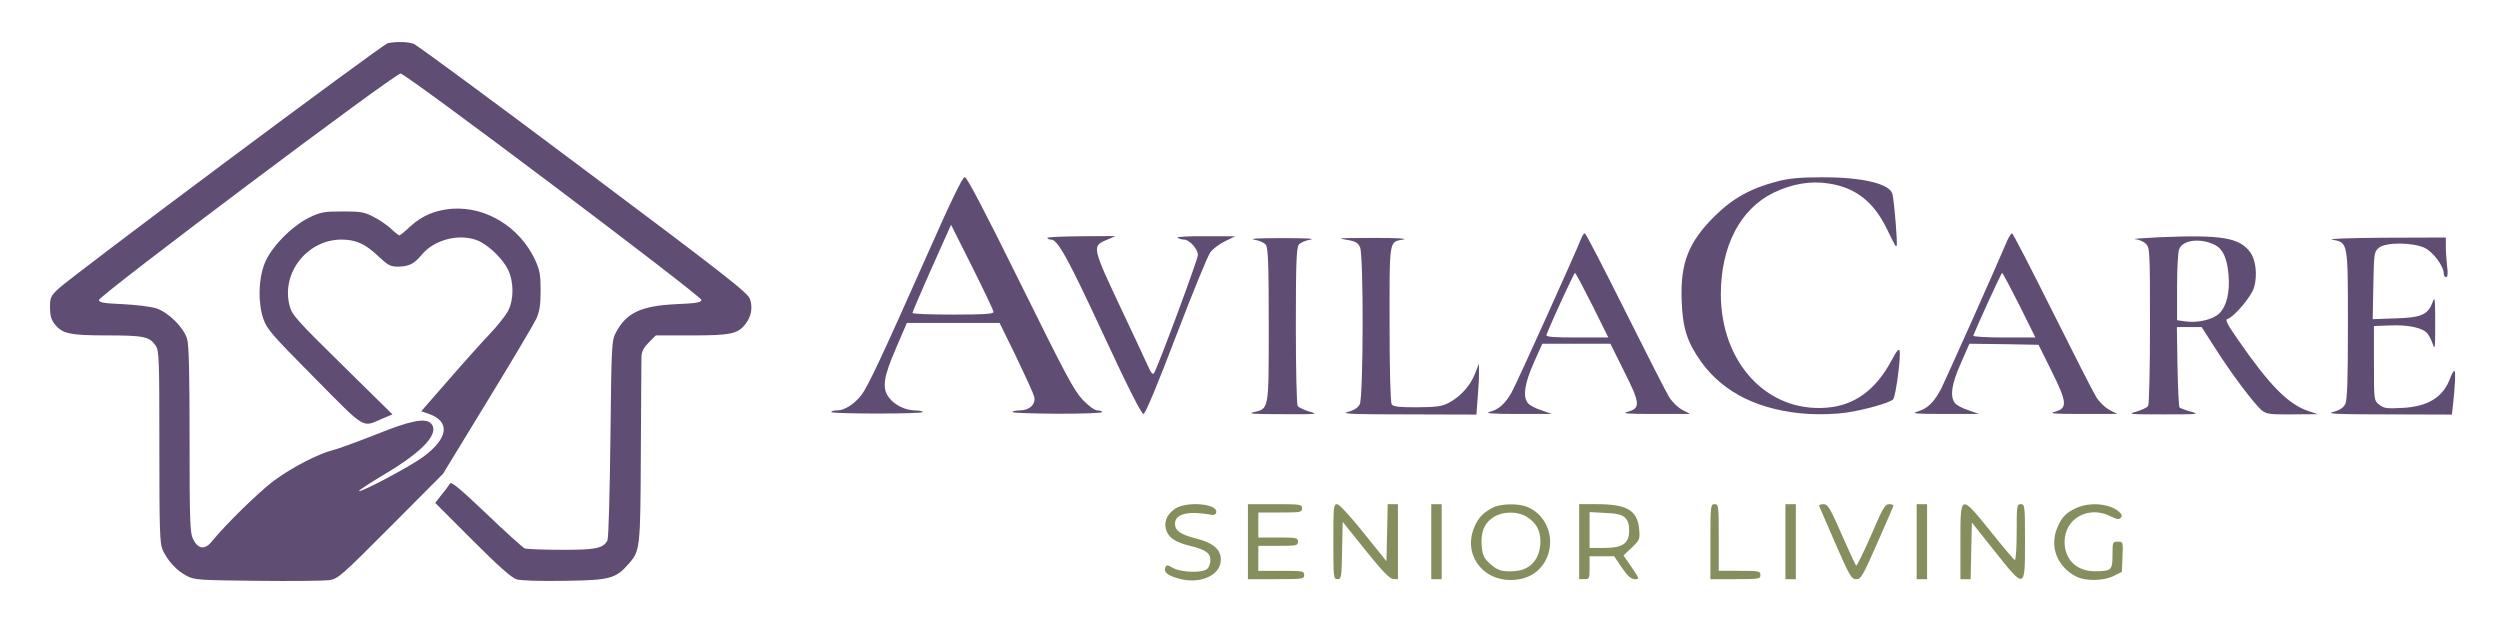 <svg version="1.2" xmlns="http://www.w3.org/2000/svg" viewBox="0 0 1200 300" width="1200" height="300">
	<title>logo-svg</title>
	<style>
		.s0 { fill: #604d74 } 
		.s1 { fill: #858e5d } 
	</style>
	<g id="Layer">
		<path id="Layer" class="s0" d="m198.7 21.1c1.5 0.6 38.2 27.6 81.5 60.1 68.1 51 78.9 59.4 79.8 62.4 1.4 4.1 0.6 8.4-2.2 12-3.7 4.7-7.2 5.4-25.9 5.4h-17.1l-3.4 3.4c-2.4 2.4-3.4 4.3-3.5 6.7 0 1.9-0.2 22.5-0.3 45.9-0.2 46.2-0.3 47.3-5.8 53.6-6.3 7.2-9 7.9-30.8 8.2-11.8 0.2-20.9-0.1-23-0.7-2.5-0.8-8.5-6.1-21.3-18.9l-17.8-17.8 3.1-4c1.8-2.1 3.5-4.5 4-5.3 0.6-1.1 4.9 2.5 17.5 14.5 9.1 8.7 17.4 16.2 18.3 16.6 0.9 0.4 8.8 0.7 17.5 0.7 16.6 0.1 20.4-0.7 22.3-4.6 0.5-1 1.1-22.9 1.4-48.8 0.5-45.7 0.6-47.1 2.7-51 5-9.4 12.1-12.7 28.8-13.5 9.6-0.4 12-0.8 12.2-2 0.3-1.7-141.3-108.3-144.4-108.7-2.3-0.4-144.8 106.6-144.8 108.7 0 1.2 2.2 1.6 11.5 2 6.3 0.3 13.5 1.2 16 2 5.8 1.9 13.1 9.1 14.8 14.6 0.9 3 1.2 16.4 1.2 48.4 0 38.7 0.2 44.6 1.6 47.6 2.4 5 5.7 5.5 9.1 1.3 6.6-8.2 22.5-23.7 29.7-29.1 8.5-6.3 21.3-13 28.6-14.8 2.5-0.6 11.7-4 20.6-7.5 16.3-6.6 23.5-8 26.2-5.3 4.5 4.5-3.5 13.3-21.8 24.2-7.2 4.3-12.9 8-12.7 8.3 0.9 0.8 24.4-11.7 30.7-16.3 12.3-9 13.3-17.1 2.7-20.8l-3.5-1.2 13-14.9c7.2-8.3 16.1-18.2 19.8-22.1 3.7-3.9 7.7-8.9 8.9-11.2 2.8-5.5 2.8-13.7 0-19.7-2.5-5.2-9.3-11.8-14.5-14-8.7-3.6-20.8-0.6-26.9 6.7-3.7 4.5-6.2 5.7-11.3 5.8-3.8 0-4.9-0.6-9.6-5-6.3-6-10.8-8-17.8-8-16.4 0.1-28.9 16.1-24.8 31.7 1.1 4.4 3.3 6.9 25.3 28.5l24.1 23.7-5 2.1c-9.7 4.2-7.5 5.6-32.5-19.7-20.4-20.6-22.8-23.3-24.5-28.3-2.6-7.8-2.4-18.7 0.6-26.5 3-7.7 12.9-17.9 21.5-22.1 5.4-2.6 7-2.9 16-2.9 8.9 0 10.5 0.3 15 2.7 2.8 1.4 6.5 4 8.3 5.7 1.8 1.7 3.6 3.1 3.9 3.1 0.3 0 2.6-1.8 5-4.1 5.8-5.4 12.3-8.1 20.4-8.7 16.3-1.1 32.3 8.8 39.7 24.4 2.3 5.1 2.7 7.2 2.7 14.9 0 7-0.5 10-2.1 13.6-1.2 2.5-11.7 20.2-23.5 39.5l-21.3 34.9-25.1 25.2c-23.8 23.9-25.2 25.1-29.5 25.8-2.5 0.3-18 0.5-34.5 0.3-28.7-0.3-30.2-0.4-34.1-2.5-4.7-2.5-8.9-7.1-11.3-12.3-1.4-3-1.6-9.5-1.6-49.5 0-42.3-0.1-46.2-1.8-48.6-2.9-4.3-5.6-4.9-23.3-4.9-18 0-21.5-0.8-25.2-5.5-1.6-2-2.2-4.2-2.2-7.9 0-4.7 0.4-5.5 3.8-8.8 6.5-6.2 155.9-117.6 158.4-118.1 4.5-0.8 9.7-0.7 12.5 0.4z"/>
		<path id="Layer" fill-rule="evenodd" class="s0" d="m463.1 85c1 0 9.5 16.2 26.7 51 21.6 43.7 25.8 51.7 30 56 2.9 3 5.7 5 7 5 1.2 0 2.2 0.4 2.2 0.8 0 0.5-9.7 0.8-21.5 0.8-11.8-0.1-21.5-0.4-21.5-0.8 0-0.5 1.6-0.8 3.5-0.8 4.7 0 7.8-3 6.9-6.7-0.4-1.5-4.3-10-8.6-19l-8-16.3h-44.5l-5.2 12.1c-6 13.8-6.8 19.1-3.5 23.6 2.7 3.7 8 6.3 12.7 6.3 2 0 3.7 0.4 3.7 0.8 0 0.4-9.9 0.7-22 0.7-12.1 0-22-0.3-22-0.7 0-0.5 1.2-0.8 2.8-0.8 3.5 0 8.3-3 11.6-7.3 3.3-4.3 10.1-18.9 31.2-66.4 11.8-26.7 17.4-38.3 18.5-38.3zm3.6 43.2l-10.2-20.3-9.3 20.8c-5.1 11.4-9.2 21.1-9.2 21.5 0 0.5 8.8 0.8 19.5 0.8 15 0 19.5-0.3 19.4-1.3 0-0.6-4.6-10.3-10.2-21.5z"/>
		<path id="Layer" class="s0" d="m874.3 85.1c19.6-0.1 33.1 3.1 34.1 8.2 0.9 3.8 2.5 24.1 2 24.6-0.5 0.6-0.4 0.7-4.7-8-6.3-13-14.9-19.8-27.8-21.8-8.7-1.4-17.6 0.1-26.6 4.4-16 7.9-25.2 25.5-25.3 48.6 0 32.9 22.1 56.8 50.6 54.6 13.5-1 23.7-8.4 31.4-22.8 2.4-4.5 3.5-5.8 3.8-4.5 0.7 3.1-1.9 22-3.1 23.3-1.8 1.7-13.4 5-22.7 6.4-5 0.7-12.3 0.9-17.9 0.6-23.3-1.5-40.8-10-51.6-25.1-6.7-9.5-8.8-15.9-9.3-29.2-0.7-18 3.2-28.1 15.7-40.5 8.6-8.6 17.6-13.6 30.1-16.8 5.6-1.5 11-2 21.3-2z"/>
		<path id="Layer" fill-rule="evenodd" class="s0" d="m760.7 112c0.5 0 9.1 16.7 19.3 37.1 10.2 20.4 19.7 39.1 21.2 41.5 1.5 2.4 4.3 5.1 6.4 6.2l3.7 1.9h-16.9c-14.1 0-16.2-0.2-12.9-1.1 6-1.7 5.8-4.1-2-19.5l-6.5-13.1h-32.7l-4.2 9.4c-4.3 9.8-5.2 15.8-2.8 19 0.7 1 3.6 2.6 6.5 3.5l5.1 1.8h-16.7c-11.9 0-15.7-0.3-13.2-1 4.2-1 7.4-3.8 10.5-9.2 2-3.3 30.5-66.5 33.6-74.3 0.5-1.2 1.2-2.2 1.6-2.2zm-4.7 19c-0.5 0-10.8 22.4-13.7 29.7-0.4 1 2.9 1.3 14.6 1.3h15.1l-7.7-15.5c-4.3-8.5-8-15.5-8.3-15.5zm209.8-19c0.4 0 9 16.7 19.2 37.1 10.2 20.4 19.7 39.1 21.2 41.5 1.5 2.4 4.3 5.1 6.4 6.2l3.7 1.9h-16.9c-14.1 0-16.2-0.2-12.9-1.1 6-1.7 5.7-4.5-1.8-19.6l-6.2-12.5-16.6-0.3-16.6-0.2-4.1 9.4c-4.4 9.8-5.3 15.8-2.9 19 0.7 1 3.6 2.6 6.5 3.5l5.1 1.8h-16.7c-13.6 0-16-0.2-12.9-1.1 4.9-1.4 8.2-4.6 11.7-11.5 2.2-4.5 25.8-57.1 31.6-70.9 0.8-1.7 1.8-3.2 2.2-3.2zm-4.8 19c-0.4 0-12.2 25.8-13.8 30.1-0.2 0.5 6.1 0.9 14.7 0.9h15.1l-7.7-15.5c-4.3-8.5-8-15.5-8.3-15.5z"/>
		<path id="Layer" class="s0" d="m518.8 113.4l16.7-0.1-4.2 1.8c-7.3 3.1-7.3 3.1 7.7 34.9 5.1 10.7 10.3 22 11.7 25 1.8 4.1 2.6 5.1 3.3 4 2.3-4.2 21-54.5 21-56.6 0-2.9-4.1-7.4-6.7-7.4-1 0-2.4-0.4-3.1-0.9-0.7-0.4 5.1-0.8 13.2-0.7h14.5l-4.9 2.4c-2.7 1.3-5.9 3.7-7.1 5.4-1.2 1.6-8.6 19.7-16.4 40.1-8.6 22.6-14.7 37.3-15.6 37.4-0.9 0.2-7.3-12.3-19.4-38.4-16.9-36.4-21.8-45.3-25-45.3-0.8 0-1.6-0.3-1.8-0.8-0.3-0.4 7-0.7 16.1-0.8z"/>
		<path id="Layer" fill-rule="evenodd" class="s0" d="m1080.2 121.2c2.6 3.7 3.4 10.8 1.8 16.6-1.1 4.3-9.6 14.4-13 15.4-1 0.3 0.4 3 5.4 10.1 15.1 21.8 23.9 30.7 33.6 34l4.5 1.5-12.1 0.1c-10.8 0.1-12.4-0.1-14.7-1.9-3.4-2.7-14.8-17.8-22.7-30.3l-6.2-9.7h-11.9l0.3 18.9c0.2 10.4 0.6 19.3 1 19.7 0.4 0.4 2.9 1.3 5.5 2 4.4 1.2 3.3 1.3-13.2 1.3-16.6 0-17.6-0.1-13.1-1.3 2.6-0.8 5.2-2 5.7-2.7 0.5-0.8 0.9-18.2 0.9-38.7 0-35.9-0.1-37.3-2-39.2-1.1-1.1-3.5-2.1-5.2-2.2-1.8-0.1 3.2-0.5 11.2-0.9 30.4-1.3 39 0.1 44.2 7.3zm-34.2-1.6c-0.6 1.4-1 9.6-1 18.3v15.8l4.2 0.6c5.9 0.8 13.2-1 16.1-3.9 3.5-3.5 5.1-10.2 4.4-18.4-0.7-8-2.6-12.4-6.5-14.4-6.8-3.5-15.5-2.5-17.2 2z"/>
		<path id="Layer" class="s0" d="m615.5 114.3c10.6 0 16.2 0.2 13.6 0.7-2.5 0.4-5 1.5-5.7 2.5-1.1 1.5-1.4 9.3-1.4 38.9 0 20.4 0.4 37.7 0.9 38.5 0.5 0.7 3.1 1.9 5.7 2.7 4.5 1.2 3.5 1.3-13.1 1.2-13.1 0-16.9-0.2-14-0.9 7.7-1.8 7.5-0.5 7.5-41.8 0-29.3-0.3-37.1-1.4-38.6-0.7-1-3.2-2.1-5.7-2.5-2.6-0.5 3-0.7 13.6-0.7zm44.5-0.1c10 0 15.9 0.3 13.8 0.7-7.2 1.4-6.8-0.7-6.8 40.5 0 21.7 0.4 37.7 1 38.6 0.7 1.2 3.3 1.5 12.2 1.5 9.6-0.1 11.9-0.4 15.3-2.2 5.6-3 10.2-8.1 12.5-13.9l1.9-4.9v4c0.1 2.2-0.2 7.7-0.6 12.2l-0.6 8.3-33.1-0.1c-27.3 0-32.3-0.3-28.6-1.2 3.1-0.8 4.8-2 5.7-3.7 1.7-3.4 1.9-71.7 0.1-75.4-0.8-1.8-2.2-2.7-4.7-3.2-2-0.3-4-0.7-4.6-0.9-0.5-0.2 6.9-0.3 16.5-0.3zm484.8-0.1l29.2-0.1v4.2c0 2.4 0.3 6.7 0.6 9.5 0.5 3.7 0.3 5.3-0.5 5.3-0.6 0-1.1-0.7-1.1-1.7 0-3.6-5.2-10.5-9.3-12.4-5.9-2.6-18.5-2.7-21.8 0-2.3 1.9-2.4 2.5-2.7 18.1l-0.3 16.2 11-0.4c12.4-0.3 15.6-1.8 17.8-7.9 1-2.9 1.2-1.6 1.2 10.1 0 12.9-0.1 13.3-1.4 9.5-0.8-2.2-2.2-4.6-3.2-5.3-3.1-2.2-9.1-3.3-17.1-3l-7.7 0.3v17.8c0 17.9 0 17.9 2.5 19.9 2.2 1.8 3.6 2 11 1.6 12.5-0.6 19.8-5.2 23.1-14.3 0.7-1.9 1.6-3.5 2-3.5 0.7 0 0.3 8.1-0.7 16.7l-0.5 4.3-30.7-0.1c-25.4 0-29.9-0.3-26.2-1.2 3.1-0.8 4.8-2 5.7-3.7 1-1.9 1.3-11.5 1.3-38.1 0-40.2 0.1-39.4-7.6-40.9-2.2-0.4 8.9-0.8 25.4-0.9z"/>
		<path id="Layer" class="s1" d="m583.8 245.9c-0.2 1-1.1 1.5-2.3 1.2-11.2-2-17.5-0.5-17.5 4.3 0 3.4 2.7 5.2 10.2 7.1 8.2 2.1 11.8 5.2 11.8 10.2 0 7-8.9 11.5-18.6 9.4-6.3-1.4-8.9-3.2-8.1-5.5 0.6-1.6 0.9-1.6 3.9 0.1 4 2.1 13.8 2.4 16.2 0.4 0.9-0.7 1.6-2.6 1.6-4.2 0-3.4-2.4-5.1-9.4-6.8-7-1.7-10.1-3.6-11.6-7-1.6-4.1-0.2-8 4-10.9 5.5-3.7 20.6-2.5 19.8 1.7zm15.2-3.9h13c12.3 0 13 0.1 13 2 0 1.9-0.7 2-10.5 2h-10.5v12h9.5c8.8 0 9.5 0.1 9.5 2 0 1.9-0.7 2-9.5 2h-9.5v12h11c10.3 0 11 0.1 11 2 0 1.9-0.7 2-13.5 2h-13.5v-18zm42.8 0c1 0 6.2 5.6 12.7 13.7l11 13.7 0.3-13.7 0.3-13.7h4.9v36l-2.2-0.1c-1.7 0-5.2-3.6-13.3-13.7l-11-13.7-0.3 13.8c-0.2 12.9-0.4 13.7-2.2 13.7-1.9 0-2-0.8-2-18 0-16.5 0.1-18 1.8-18zm45.2 0h5v36h-5v-18z"/>
		<path id="Layer" fill-rule="evenodd" class="s1" d="m733.3 243.4c9.9 4.2 13.8 16.7 8.2 26.3-3.4 5.7-9.1 8.7-16.5 8.7-14.3-0.1-22.9-13.2-17.1-25.9 2-4.3 4-6.4 8.6-8.8 3.7-2 12.5-2.2 16.8-0.3zm-16 4.6c-4.7 2.8-6.6 7.2-6.1 13.8 0.4 4.8 1 6 4.1 8.9 3.6 3.2 5.9 3.9 12.2 3.4 7.4-0.7 11.8-6 11.9-14.2 0-5.4-2.1-9.1-6.7-11.9-4.2-2.6-11.2-2.6-15.4 0zm40.7-6h8.3c14.7 0 19.6 2.9 20.5 12 0.4 4.9 0.3 5.2-3.5 8.8l-4 3.8 3.9 5.7c3.8 5.6 3.8 5.7 1.5 5.7-1.7 0-3.4-1.4-6.2-5.5l-3.7-5.5h-11.8v5.5c0 5.2-0.1 5.5-2.5 5.5h-2.5zm12.4 4.2l-7.4-0.4v17.2h6.9c9 0 12.1-2.1 12.1-8.4 0-3.1-0.6-4.8-2.1-6.2-1.5-1.4-4-2-9.5-2.2z"/>
		<path id="Layer" class="s1" d="m823 242c1.9 0 2 0.7 2 16v16h10c9.3 0 10 0.1 10 2 0 1.9-0.7 2-12 2h-12v-18c0-17.3 0.1-18 2-18zm34 0h5v36h-5v-18zm18.2 0c2.2 0 3.1 1.6 8.8 14.5 3.5 8 6.6 14.7 7 15 0.3 0.2 3.5-6.3 7.1-14.5 5.6-13.1 6.7-15 8.7-15 1.3 0 2.2 0.4 2 0.9-0.1 0.5-3.7 8.6-7.8 18-6.9 15.6-7.7 17.1-10 17.1-2.3 0-3.2-1.5-10-17.1-4.1-9.4-7.6-17.5-7.8-18-0.2-0.5 0.7-0.9 2-0.9zm44.8 0h5v36h-5v-18zm35.6 13.2c5.8 7.3 11 13.4 11.5 13.6 0.5 0.2 0.9-5.6 0.9-13.2 0-12.9 0.1-13.6 2-13.6 1.9 0 2 0.7 2 18 0 23 0.1 23-14.7 4.4l-10.8-13.6-0.3 13.6-0.3 13.6h-4.9v-18c0-23-0.1-23 14.6-4.8zm61.6-9.5c1.3 1.1 1.5 2 0.8 2.8-0.8 1-1.9 0.8-4.7-0.6-10.7-5.5-22.3 0.9-22.3 12.2 0 8.5 5.8 14.1 14.5 14.1 8 0 8.5-0.5 8.5-7.8 0-6.2 0.1-6.4 2.5-6.4 2.6 0 2.6 0.1 2.3 7.2l-0.3 7.3-4 2c-4.9 2.4-13.7 2.5-18 0.2-9.1-4.7-12.8-14.4-9-23.4 2.1-5 4.2-7.2 9-9.4 6.7-3.1 16.3-2.2 20.7 1.8z"/>
	</g>
</svg>